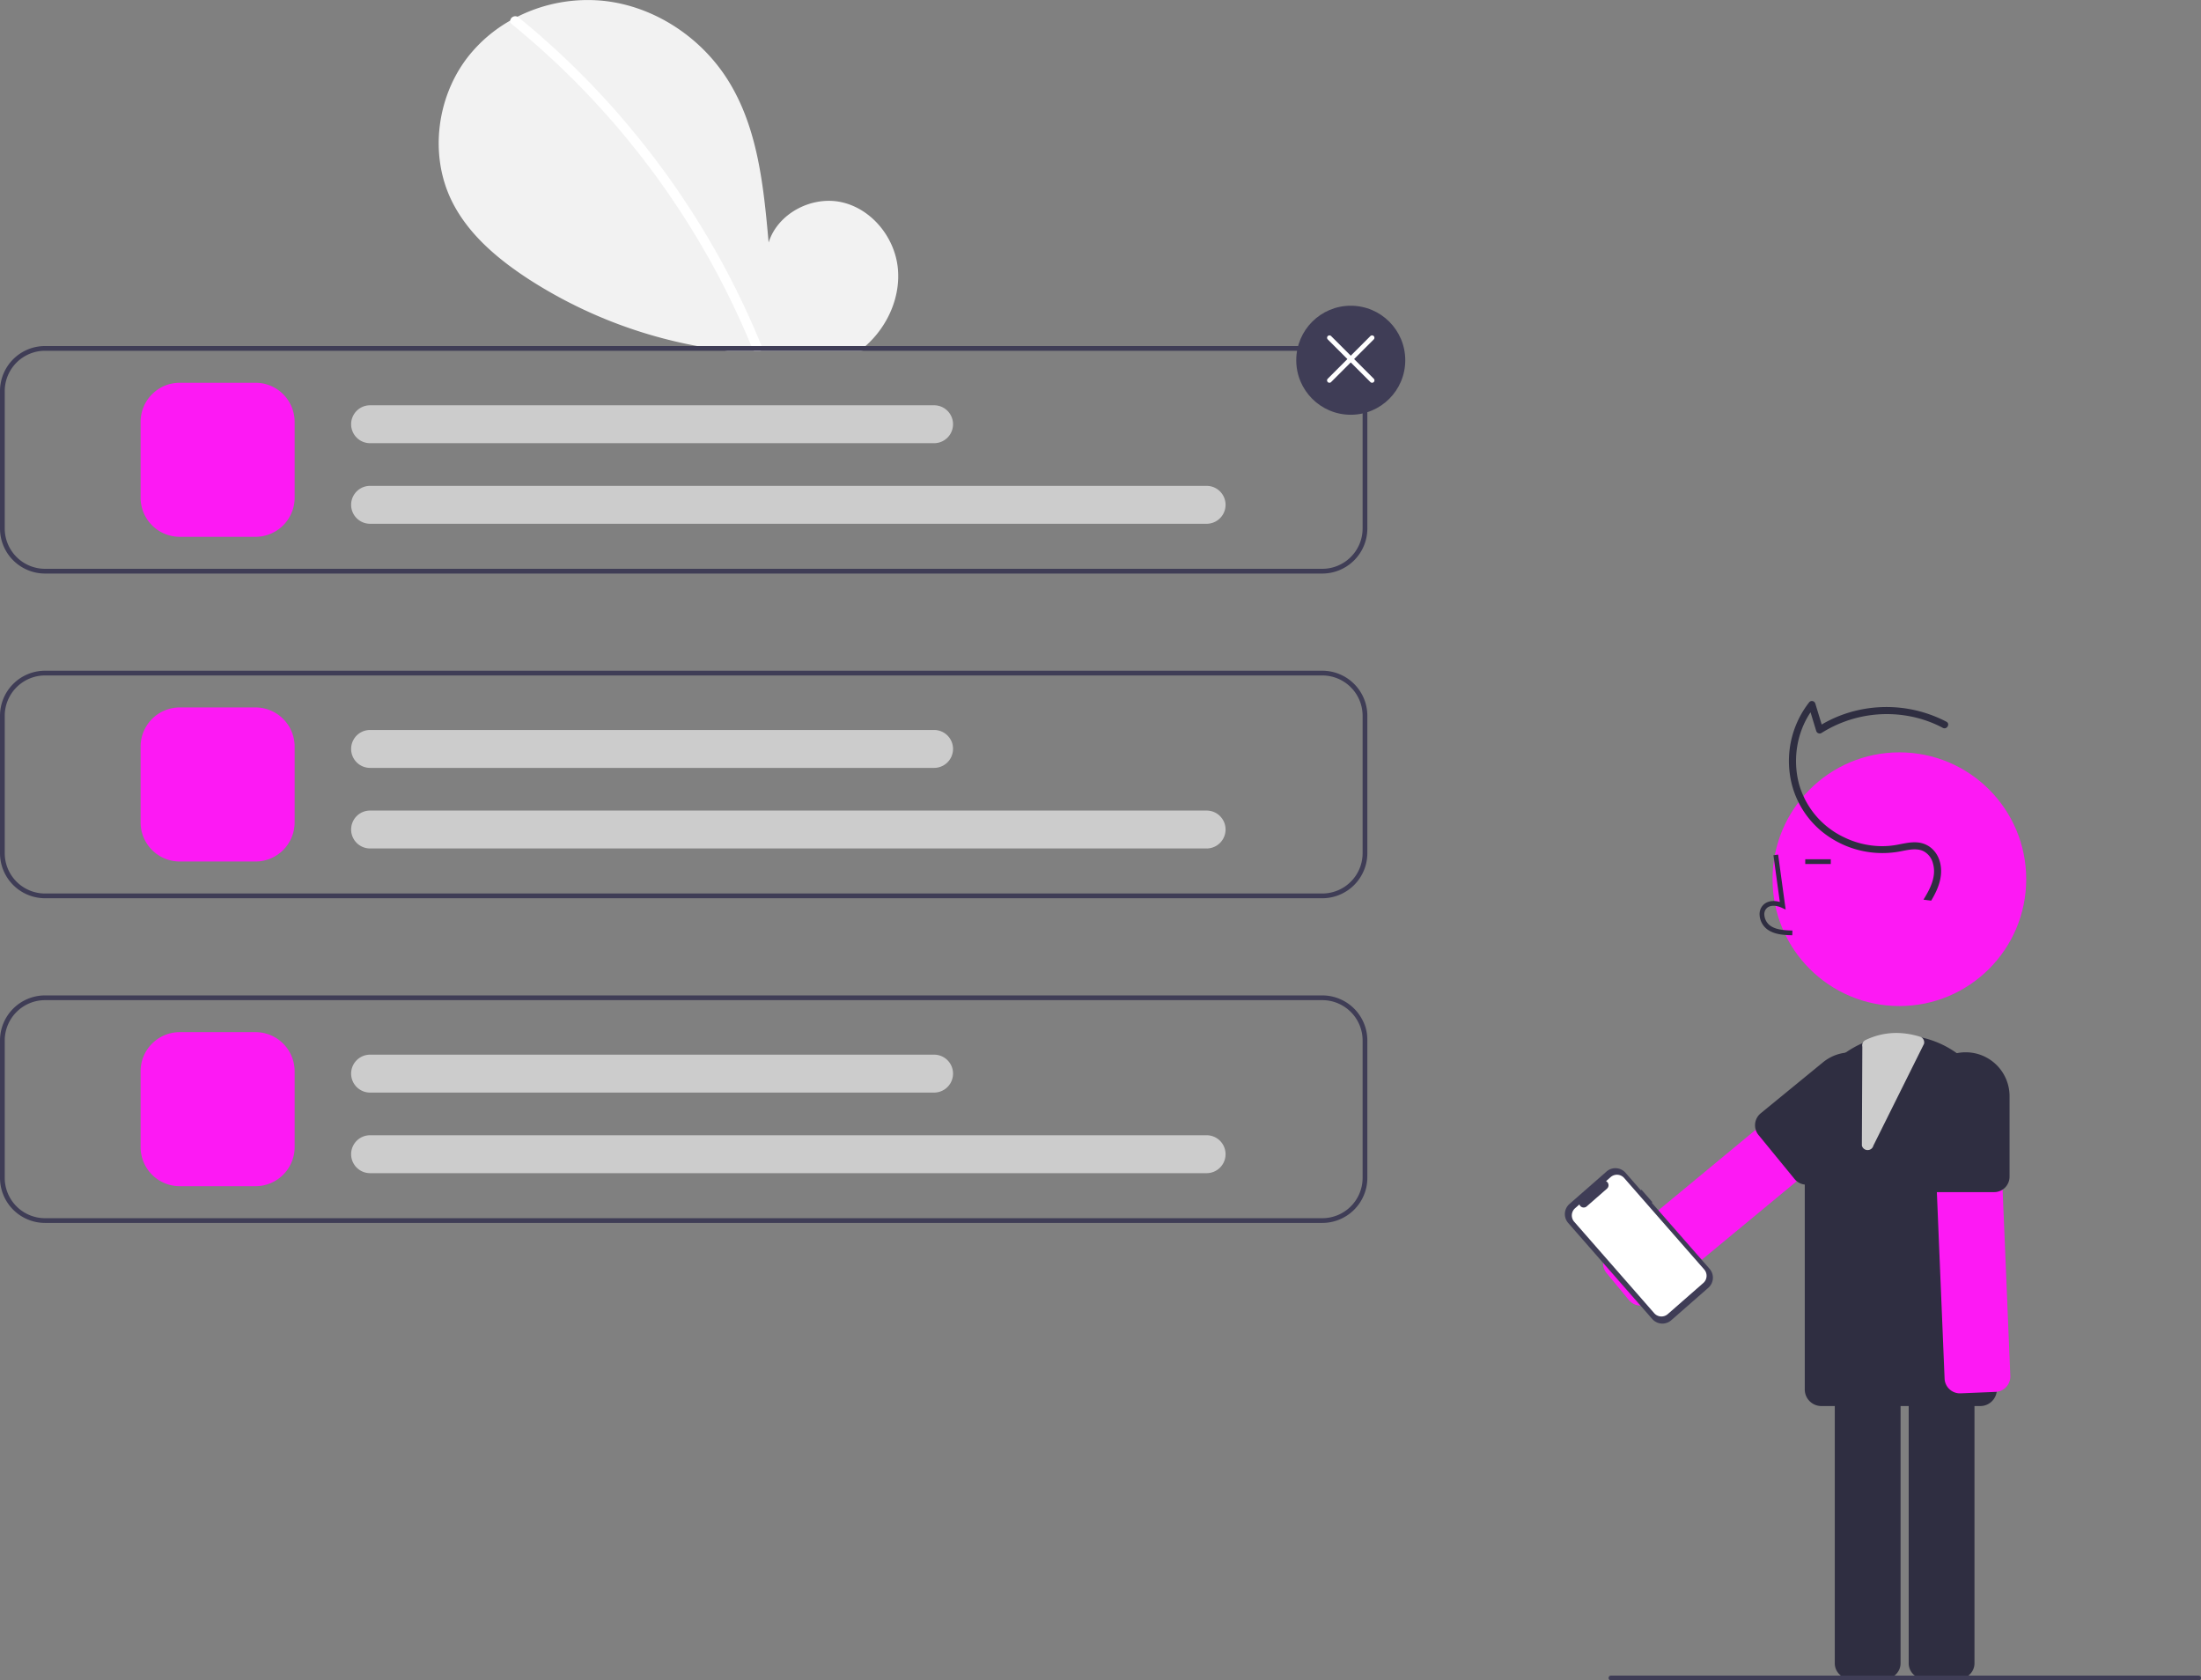 <svg xmlns="http://www.w3.org/2000/svg" id="f4ffc2e1-387a-412d-9fdb-6d9de808862e" data-name="Layer 1" viewBox="0 0 928.791 709" class="injected-svg ClassicGrid__ImageFile-sc-td9pmq-4 fNAcXv grid_media" xmlns:xlink="http://www.w3.org/1999/xlink"><rect x="0" y="0" width="928.791" height="709" fill="#808080" stroke="none"/><path d="M500.194,242.05l3.39.83c-1.53.22-3.06.43-4.59.62h-56.54q-6.36-.81-12.65-2a197.136,197.136,0,0,1-70.96-28.11c-13.27-8.63-25.92-19.24-32.79-33.49-9.33-19.35-6.07-43.85,7.25-60.7a60.772,60.772,0,0,1,17.59-15c1.01-.58,2.03-1.13,3.07-1.65a66.06,66.06,0,0,1,36.49-6.68c21.35,2.33,41.05,15.37,52.42,33.59,12.57,20.12,14.98,44.74,17.08,68.37,3.81-12.26,18.11-19.75,30.66-17.04,12.54,2.7,22.22,14.41,23.78,27.15,1.53,12.46-4.13,25.25-13.56,33.56C500.624,241.68,500.414,241.87,500.194,242.05Z" transform="translate(-135.604 -95.5)" fill="#f2f2f2"></path><path d="M456.595,243.5h-2.83a2.059,2.059,0,0,1-.63-.85c-.16-.38-.31-.77-.48-1.15a342.779,342.779,0,0,0-30.92-58.27,345.222,345.222,0,0,0-70.17-77.55,1.614,1.614,0,0,1-.67-1.48,2.178,2.178,0,0,1,3.52-1.37,345.769,345.769,0,0,1,48.25,47.92,351.187,351.187,0,0,1,38.06,56.32,348.998,348.998,0,0,1,16.27,34.43c.01.03.02.05.03.08A1.557,1.557,0,0,1,456.595,243.5Z" transform="translate(-135.604 -95.5)" fill="#fff"></path><path d="M693.604,241.5h-539a19.017,19.017,0,0,0-19,19v58a19.017,19.017,0,0,0,19,19h539a19.017,19.017,0,0,0,19-19v-58A19.017,19.017,0,0,0,693.604,241.5Zm17,77a17.024,17.024,0,0,1-17,17h-539a17.024,17.024,0,0,1-17-17v-58a17.024,17.024,0,0,1,17-17h539a17.024,17.024,0,0,1,17,17Z" transform="translate(-135.604 -95.5)" fill="#3f3d56"></path><path d="M693.604,474.5h-539a19.022,19.022,0,0,1-19-19v-58a19.022,19.022,0,0,1,19-19h539a19.022,19.022,0,0,1,19,19v58A19.022,19.022,0,0,1,693.604,474.5Zm-539-94a17.019,17.019,0,0,0-17,17v58a17.019,17.019,0,0,0,17,17h539a17.019,17.019,0,0,0,17-17v-58a17.019,17.019,0,0,0-17-17Z" transform="translate(-135.604 -95.5)" fill="#3f3d56"></path><path d="M693.604,611.5h-539a19.022,19.022,0,0,1-19-19v-58a19.022,19.022,0,0,1,19-19h539a19.022,19.022,0,0,1,19,19v58A19.022,19.022,0,0,1,693.604,611.5Zm-539-94a17.019,17.019,0,0,0-17,17v58a17.019,17.019,0,0,0,17,17h539a17.019,17.019,0,0,0,17-17v-58a17.019,17.019,0,0,0-17-17Z" transform="translate(-135.604 -95.5)" fill="#3f3d56"></path><path d="M243.435,322h-32a16.519,16.519,0,0,1-16.5-16.5v-32a16.519,16.519,0,0,1,16.5-16.5h32a16.519,16.519,0,0,1,16.5,16.5v32A16.519,16.519,0,0,1,243.435,322Z" transform="translate(-135.604 -95.5)" fill="#fd19f4"></path><path d="M644.774,316.5h-353a8,8,0,1,1,0-16h353a8,8,0,0,1,0,16Z" transform="translate(-135.604 -95.5)" fill="#ccc"></path><path d="M529.774,282.5h-238a8,8,0,1,1,0-16h238a8,8,0,0,1,0,16Z" transform="translate(-135.604 -95.5)" fill="#ccc"></path><path d="M243.435,459h-32a16.519,16.519,0,0,1-16.5-16.5v-32a16.519,16.519,0,0,1,16.5-16.5h32a16.519,16.519,0,0,1,16.5,16.5v32A16.519,16.519,0,0,1,243.435,459Z" transform="translate(-135.604 -95.5)" fill="#fd19f4"></path><path d="M644.774,453.5h-353a8,8,0,1,1,0-16h353a8,8,0,0,1,0,16Z" transform="translate(-135.604 -95.5)" fill="#ccc"></path><path d="M529.774,419.5h-238a8,8,0,1,1,0-16h238a8,8,0,0,1,0,16Z" transform="translate(-135.604 -95.5)" fill="#ccc"></path><path d="M243.435,596h-32a16.519,16.519,0,0,1-16.5-16.5v-32a16.519,16.519,0,0,1,16.5-16.5h32a16.519,16.519,0,0,1,16.5,16.5v32A16.519,16.519,0,0,1,243.435,596Z" transform="translate(-135.604 -95.5)" fill="#fd19f4"></path><path d="M644.774,590.5h-353a8,8,0,1,1,0-16h353a8,8,0,0,1,0,16Z" transform="translate(-135.604 -95.5)" fill="#ccc"></path><path d="M529.774,556.5h-238a8,8,0,1,1,0-16h238a8,8,0,0,1,0,16Z" transform="translate(-135.604 -95.5)" fill="#ccc"></path><circle cx="570" cy="152" r="23" fill="#3f3d56"></circle><path d="M714.604,257a.996.996,0,0,1-.707-.293l-18-18a1.0 1,0,0,1,1.414-1.414l18,18a1,1,0,0,1-.707,1.707Z" transform="translate(-135.604 -95.5)" fill="#fff"></path><path d="M696.604,257a1,1,0,0,1-.707-1.707l18-18a1.0 1,0,0,1,1.414,1.414l-18,18A.996.996,0,0,1,696.604,257Z" transform="translate(-135.604 -95.5)" fill="#fff"></path><circle cx="801.51" cy="370.967" r="53.519" fill="#fd19f4"></circle><path d="M941.047,797.313V674.299a6.508,6.508,0,0,1,6.5-6.5h14.759a6.508,6.508,0,0,1,6.5,6.5V797.313a6.508,6.508,0,0,1-6.5,6.5H947.547A6.508,6.508,0,0,1,941.047,797.313Z" transform="translate(-135.604 -95.5)" fill="#2f2e41"></path><path d="M909.855,797.313V674.299a6.508,6.508,0,0,1,6.5-6.5h14.76a6.508,6.508,0,0,1,6.5,6.5V797.313a6.508,6.508,0,0,1-6.5,6.5H916.355A6.508,6.508,0,0,1,909.855,797.313Z" transform="translate(-135.604 -95.5)" fill="#2f2e41"></path><path d="M971.254,688.761h-67.062a7.008,7.008,0,0,1-7-7V572.816a40.531,40.531,0,0,1,81.062,0V681.761A7.008,7.008,0,0,1,971.254,688.761Z" transform="translate(-135.604 -95.5)" fill="#2f2e41"></path><path d="M891.919,490.126l.056-2c-3.721-.104-7.001-.337-9.466-2.138a6.148,6.148,0,0,1-2.381-4.528,3.514,3.514,0,0,1,1.153-2.895c1.636-1.382,4.269-.935,6.188-.055l1.655.759L885.949,456.079l-1.981.271,2.699,19.727c-2.607-.767-5.023-.437-6.678.961a5.471,5.471,0,0,0-1.86,4.492,8.133,8.133,0,0,0,3.2,6.073C884.496,489.918,888.611,490.033,891.919,490.126Z" transform="translate(-135.604 -95.5)" fill="#2f2e41"></path><rect x="761.793" y="362.551" width="10.771" height="2" fill="#2f2e41"></rect><path d="M958.286,681.685a6.454,6.454,0,0,1-2.092-4.514l-5.096-122.908a6.5,6.5,0,0,1,6.225-6.764l14.747-.612a6.506,6.506,0,0,1,6.763,6.225l5.096,122.909a6.508,6.508,0,0,1-6.225,6.764l-14.747.611a6.561,6.561,0,0,1-1.405-.091A6.453,6.453,0,0,1,958.286,681.685Z" transform="translate(-135.604 -95.5)" fill="#fd19f4"></path><path d="M977.104,598.5h-24a6.507,6.507,0,0,1-6.5-6.5v-34a18.5,18.5,0,0,1,37,0v34A6.507,6.507,0,0,1,977.104,598.5Z" transform="translate(-135.604 -95.5)" fill="#2f2e41"></path><path d="M822.983,644.048l-9.409-11.371a6.508,6.508,0,0,1,.864-9.152l94.781-78.416a6.504,6.504,0,0,1,9.151.864l9.409,11.373a6.5,6.5,0,0,1-.865,9.151L832.135,644.913a6.507,6.507,0,0,1-8.144.119A6.561,6.561,0,0,1,822.983,644.048Z" transform="translate(-135.604 -95.5)" fill="#fd19f4"></path><path d="M892.88,592.972l-15.203-18.57a6.507,6.507,0,0,1,.912-9.147l26.308-21.538a18.5,18.5,0,1,1,23.438,28.63l-26.308,21.538A6.507,6.507,0,0,1,892.88,592.972Z" transform="translate(-135.604 -95.5)" fill="#2f2e41"></path><path id="ae0384b4-8122-4d33-856d-77d2fa9820c7-1970" data-name="Path 22" d="M828.29,597.489l-.27.236-6.464-7.385a5.68,5.68,0,0,0-8.016-.533L797.895,603.501a5.68,5.68,0,0,0-.533,8.016l35.461,40.515a5.68,5.68,0,0,0,8.016.533l15.646-13.695a5.68,5.68,0,0,0,.533-8.016l-24.397-27.873.27-.236Z" transform="translate(-135.604 -95.5)" fill="#3f3d56"></path><path id="afaa2d2f-7dd7-4c5b-bc7f-9a7e6e58aedc-1971" data-name="Path 23" d="M815.27,592.166l-1.948,1.705a1.922,1.922,0,0,1,.405,3.165l-8.55,7.483a1.922,1.922,0,0,1-3.084-.821l-1.819,1.593a4.046,4.046,0,0,0-.38,5.71l33.775,38.589a4.046,4.046,0,0,0,5.71.38l14.996-13.126a4.046,4.046,0,0,0,.38-5.71h0L820.98,592.545a4.046,4.046,0,0,0-5.71-.38Z" transform="translate(-135.604 -95.5)" fill="#fff"></path><path d="M950.532,475.529c2.787-4.656,4.968-9.786,3.933-15.302-.924-4.926-4.469-8.762-9.567-9.266-3.07-.303-6.125.516-9.123,1.05a34.246,34.246,0,0,1-7.448.482,36.994,36.994,0,0,1-14.451-3.664,35.469,35.469,0,0,1-19.056-22.331c-3.042-11.074-.783-23.649,6.44-32.663l-2.507-.662,3.264,10.724a1.515,1.515,0,0,0,2.204.896,51.664,51.664,0,0,1,40.201-6.427,48.947,48.947,0,0,1,11.031,4.243c1.704.906,3.221-1.683,1.514-2.59a54.697,54.697,0,0,0-42.915-3.288A52.215,52.215,0,0,0,902.706,402.204l2.204.896-3.264-10.724a1.512,1.512,0,0,0-2.507-.662A40.207,40.207,0,0,0,890.897,422.197a37.94,37.94,0,0,0,16.429,26.319,40.458,40.458,0,0,0,30.554,6.142c2.936-.564,6.265-1.372,9.146-.143a7.9,7.9,0,0,1,4.234,5.208c1.632,5.531-1.145,10.784-3.982,15.383Z" transform="translate(-135.604 -95.5)" fill="#2f2e41"></path><path d="M923.721,580.752l-.037-0a2.466,2.466,0,0,1-2.399-1.927l.196-41.668a2.535,2.535,0,0,1,1.4-2.853c7.253-3.407,14.749-3.865,22.913-1.397a2.502,2.502,0,0,1,1.707,3.042L926.135,578.892A2.465,2.465,0,0,1,923.721,580.752Z" transform="translate(-135.604 -95.5)" fill="#ccc"></path><path d="M1063.396,804.5h-248a1,1,0,0,1,0-2h248a1,1,0,0,1,0,2Z" transform="translate(-135.604 -95.5)" fill="#3f3d56"></path></svg>
